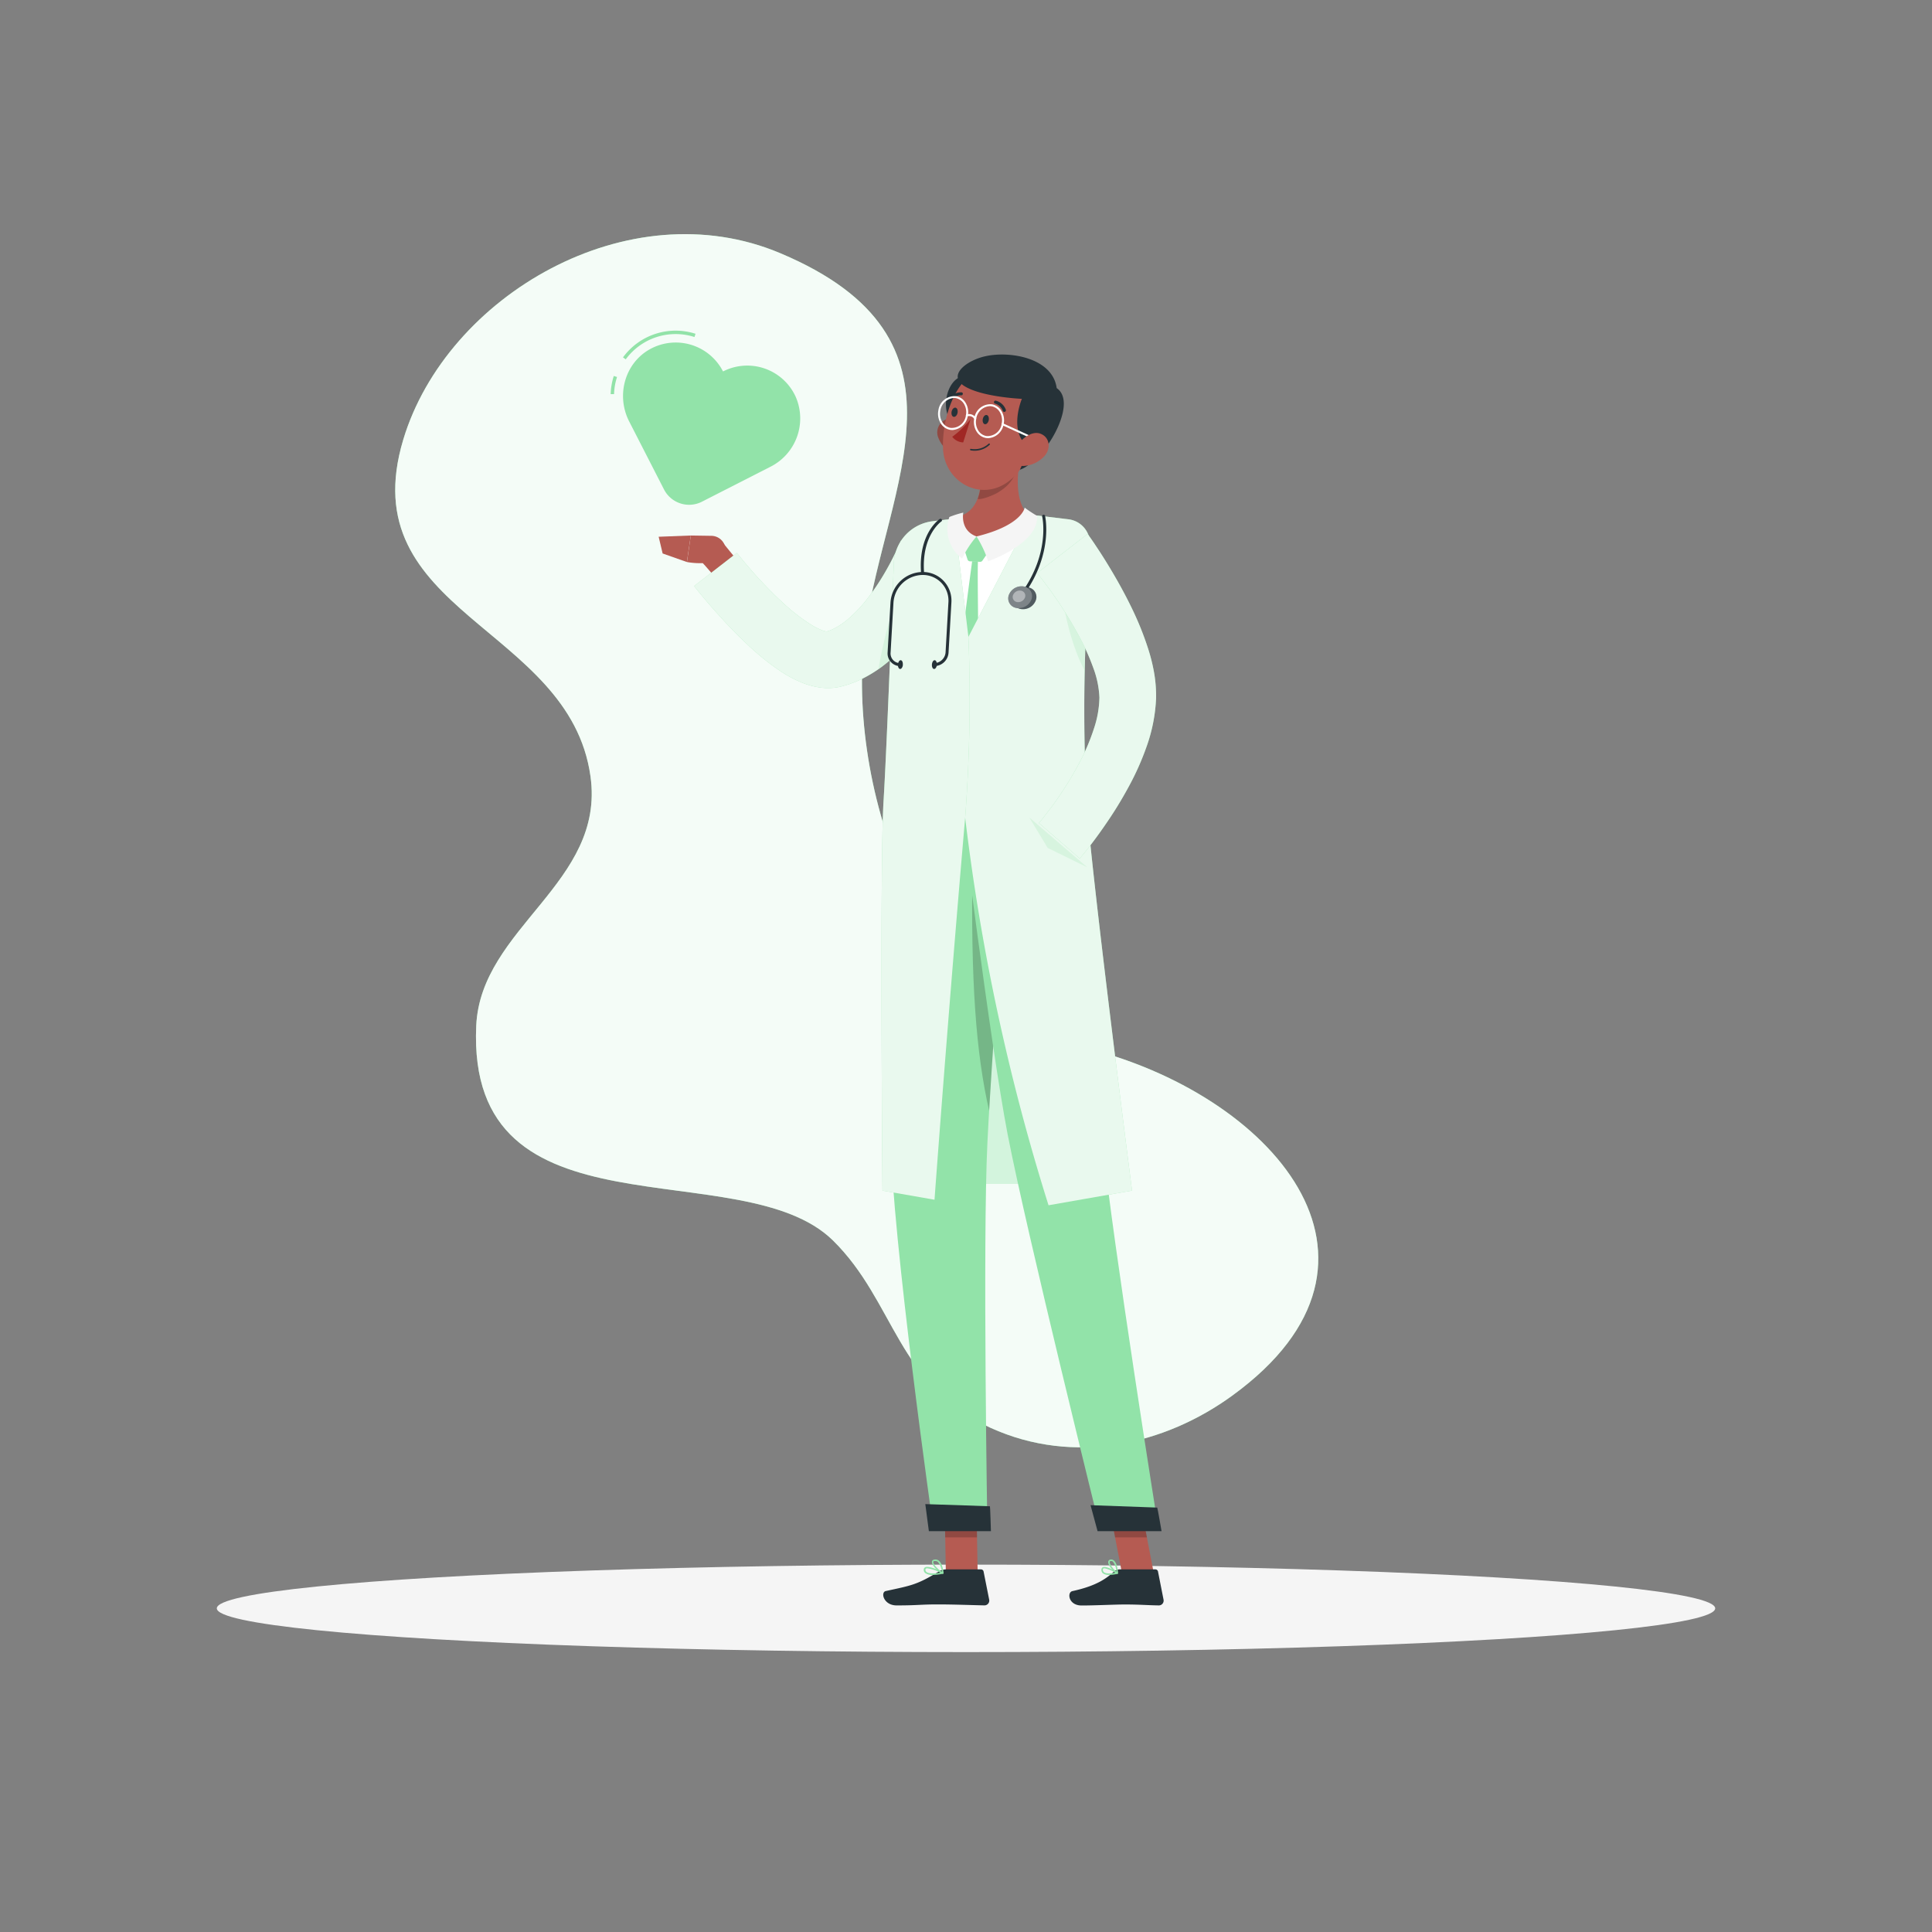 <svg xmlns="http://www.w3.org/2000/svg" viewBox="0 0 500 500"><rect x="0" y="0" width="500" height="500" fill="#808080" stroke="none"/><g id="freepik--background-simple--inject-61"><path d="M280.56,271.12c-44-10.79-61.91-70.32-56.57-108.35,5.24-37.38,30.69-75-22-97.22-39.41-16.67-86.45,11.09-97.62,48.2-13.54,45,43,48.12,48.45,87.17,3.87,27.6-28.42,39.08-29.57,64.55-2.57,56.62,68.64,32.28,92.32,55.56,16.13,15.86,16.56,37.5,40.81,48.5,21.64,9.82,45.12,4.35,62.59-8.39C367.24,326,328.67,282.89,280.56,271.12Z" style="fill:#92E3A9"></path><g style="opacity:0.9"><path d="M280.56,271.12c-44-10.79-61.91-70.32-56.57-108.35,5.24-37.38,30.69-75-22-97.22-39.41-16.67-86.45,11.09-97.62,48.2-13.54,45,43,48.12,48.45,87.17,3.87,27.6-28.42,39.08-29.57,64.55-2.57,56.62,68.64,32.28,92.32,55.56,16.13,15.86,16.56,37.5,40.81,48.5,21.64,9.82,45.12,4.35,62.59-8.39C367.24,326,328.67,282.89,280.56,271.12Z" style="fill:#fff"></path></g></g><g id="freepik--Shadow--inject-61"><ellipse id="freepik--path--inject-61" cx="250" cy="416.24" rx="193.89" ry="11.32" style="fill:#f5f5f5"></ellipse></g><g id="freepik--Character--inject-61"><path d="M191.71,146.13l-4.54-5.56-6.34,4s2.9,3.1,6.42,7.43Z" style="fill:#b55b52"></path><path d="M248.32,146.58c-.26.56-.44.9-.66,1.33l-.63,1.2c-.43.79-.85,1.57-1.3,2.34q-1.32,2.3-2.77,4.52a80.45,80.45,0,0,1-6.42,8.67,52.65,52.65,0,0,1-8.3,7.9,34.9,34.9,0,0,1-5.36,3.26l-1.51.67-1.59.59c-.53.19-1.1.33-1.66.49l-.42.12-.6.13c-.44.09-.87.15-1.29.2a15.34,15.34,0,0,1-4.58-.24,20,20,0,0,1-3.61-1.07,31.79,31.79,0,0,1-5.56-2.95,65.21,65.21,0,0,1-8.53-6.86c-2.57-2.39-4.95-4.86-7.23-7.38-1.14-1.27-2.27-2.53-3.37-3.83s-2.15-2.55-3.29-4l11.06-8.58c.86,1.09,1.89,2.34,2.88,3.49s2,2.33,3.06,3.46c2.1,2.25,4.25,4.42,6.46,6.41a48.63,48.63,0,0,0,6.71,5.16,17.27,17.27,0,0,0,3,1.53c.86.33,1.5.32,1.31.27h-.1s-.08,0,0,0l.17-.05c.22-.09.43-.14.66-.23l.67-.29.7-.35a19.91,19.91,0,0,0,2.84-1.91,34.77,34.77,0,0,0,5.49-5.75,62.25,62.25,0,0,0,4.77-7.19q1.1-1.92,2.07-3.9c.33-.65.65-1.31,1-2l.44-1c.13-.3.3-.69.37-.87Z" style="fill:#92E3A9"></path><path d="M248.32,146.58c-.26.56-.44.9-.66,1.33l-.63,1.2c-.43.79-.85,1.57-1.3,2.34q-1.32,2.3-2.77,4.52a80.45,80.45,0,0,1-6.42,8.67,52.65,52.65,0,0,1-8.3,7.9,34.9,34.9,0,0,1-5.36,3.26l-1.51.67-1.59.59c-.53.19-1.1.33-1.66.49l-.42.12-.6.13c-.44.09-.87.15-1.29.2a15.34,15.34,0,0,1-4.58-.24,20,20,0,0,1-3.61-1.07,31.79,31.79,0,0,1-5.56-2.95,65.21,65.21,0,0,1-8.53-6.86c-2.57-2.39-4.95-4.86-7.23-7.38-1.14-1.27-2.27-2.53-3.37-3.83s-2.15-2.55-3.29-4l11.06-8.58c.86,1.09,1.89,2.34,2.88,3.49s2,2.33,3.06,3.46c2.1,2.25,4.25,4.42,6.46,6.41a48.63,48.63,0,0,0,6.71,5.16,17.27,17.27,0,0,0,3,1.53c.86.33,1.5.32,1.31.27h-.1s-.08,0,0,0l.17-.05c.22-.09.43-.14.66-.23l.67-.29.7-.35a19.91,19.91,0,0,0,2.84-1.91,34.77,34.77,0,0,0,5.49-5.75,62.25,62.25,0,0,0,4.77-7.19q1.1-1.92,2.07-3.9c.33-.65.65-1.31,1-2l.44-1c.13-.3.3-.69.37-.87Z" style="fill:#fff;opacity:0.8"></path><polygon points="246.1 306.4 278.38 306.4 266.14 245.22 250.33 245.22 246.1 306.4" style="fill:#92E3A9"></polygon><polygon points="246.1 306.4 278.38 306.4 266.14 245.22 250.33 245.22 246.1 306.4" style="fill:#fff;opacity:0.6"></polygon><polygon points="253.02 407.1 244.79 407.1 244.44 388.05 252.67 388.05 253.02 407.1" style="fill:#b55b52"></polygon><polygon points="298.59 407.1 290.36 407.1 286.69 388.05 294.92 388.05 298.59 407.1" style="fill:#b55b52"></polygon><path d="M289.8,406.15H299a.7.7,0,0,1,.69.56l1.44,7.31a1.24,1.24,0,0,1-1.24,1.46c-3.22-.05-4.78-.24-8.85-.24-2.5,0-7.66.26-11.11.26s-3.82-3.41-2.4-3.72c6.37-1.39,8.81-3.3,10.88-5.13A2.11,2.11,0,0,1,289.8,406.15Z" style="fill:#263238"></path><path d="M244.87,406.15h9a.69.69,0,0,1,.68.56L256,414a1.24,1.24,0,0,1-1.22,1.47c-3.24-.06-7.92-.25-12-.25-4.76,0-5.15.26-10.73.26-3.38,0-4.23-3.41-2.81-3.72,6.47-1.41,8-1.56,13.64-5A3.88,3.88,0,0,1,244.87,406.15Z" style="fill:#263238"></path><path d="M184.1,138.67l-5.32-.08-1,6.86a18.35,18.35,0,0,0,10.08-1l-.09-2.23A3.71,3.71,0,0,0,184.1,138.67Z" style="fill:#b55b52"></path><polygon points="170.46 138.91 171.49 143.24 177.76 145.45 178.78 138.59 170.46 138.91" style="fill:#b55b52"></polygon><polygon points="244.44 388.06 244.62 397.88 252.85 397.88 252.67 388.06 244.44 388.06" style="opacity:0.2"></polygon><polygon points="294.92 388.06 286.69 388.06 288.59 397.88 296.82 397.88 294.92 388.06" style="opacity:0.2"></polygon><path d="M234.73,141.47c-2.28,8.72-6.37,30.72-1.9,65.71h44c.43-6.13-2.37-33.86,2.58-62.73a8.74,8.74,0,0,0-7.62-10.21c-1.71-.19-3.52-.35-5.31-.44a152.9,152.9,0,0,0-18.43.6,45.49,45.49,0,0,0-7.73,1.42A7.92,7.92,0,0,0,234.73,141.47Z" style="fill:#fff"></path><path d="M264.46,116.31c-1.33,6-2.1,13.47,2,17.49,0,0-2.57,6.1-13.75,6.1-10.22,0-5-6.1-5-6.1,6.75-1.6,6.61-9.9,5.55-14.58Z" style="fill:#b55b52"></path><path d="M252.2,139.07l-2.42,2.67a.7.7,0,0,0-.15.7l.77,2.36a.68.68,0,0,0,.62.47l2.61.13a.72.72,0,0,0,.63-.32l1.56-2.29a.71.71,0,0,0,0-.86l-2.52-2.87A.7.7,0,0,0,252.2,139.07Z" style="fill:#92E3A9"></path><path d="M251.59,145.25s-4,29.44-4.09,34.57a49.66,49.66,0,0,0,2.26,14.28s2.75-5.2,3.22-14.5-.1-29.13.11-34.35Z" style="fill:#92E3A9"></path><path d="M253.32,119.23c.63,2.74.93,6.72-.29,9.88.8.35,4.1-.92,5.47-1.79,3.05-1.94,4.23-3.84,5.35-7.89.18-1.07.38-2.11.61-3.12Z" style="opacity:0.2"></path><path d="M242.88,113.38a7.55,7.55,0,0,0,4.09,4.19c2.49,1,4.1-1.18,3.7-3.73-.35-2.29-2.08-5.59-4.72-5.52A3.59,3.59,0,0,0,242.88,113.38Z" style="fill:#b55b52"></path><path d="M242.88,113.38a7.55,7.55,0,0,0,4.09,4.19c2.49,1,4.1-1.18,3.7-3.73-.35-2.29-2.08-5.59-4.72-5.52A3.59,3.59,0,0,0,242.88,113.38Z" style="opacity:0.2"></path><path d="M253,104.37c-.47,3.52-2.67,6.14-4.91,5.84s-3.67-3.4-3.19-6.93,2.67-6.15,4.91-5.85S253.5,100.84,253,104.37Z" style="fill:#263238"></path><path d="M268.4,108.51c-2,8-2.78,12.76-7.59,16.22-7.22,5.21-16.37-.15-16.75-8.53-.35-7.54,3-19.34,11.4-21.24A10.89,10.89,0,0,1,268.4,108.51Z" style="fill:#b55b52"></path><path d="M255.12,92.17c-4.79,1-10.09,4.91-5.52,7.76s14.86,3.29,14.86,3.29-3.4,8,1.25,12.13c1.55-.77-1.76,6.21-1.76,6.21a7.28,7.28,0,0,0,4-3.36c2.78-.71,11-14,5.52-17.76C272.43,92.69,261.55,90.78,255.12,92.17Z" style="fill:#263238"></path><path d="M266.68,113.33l-.11,0-7.2-3.3a.26.26,0,1,1,.21-.47l7.21,3.3a.26.26,0,0,1,.13.34A.26.26,0,0,1,266.68,113.33Z" style="fill:#fff"></path><path d="M270.33,118a7.9,7.9,0,0,1-5.37,2.59c-2.71.14-3.41-2.45-2.11-4.71,1.17-2,4-4.56,6.44-3.63S272,116.11,270.33,118Z" style="fill:#b55b52"></path><path d="M232.83,207.18s-2.64,61.5-2.36,86.59c.29,26.09,11.14,102.2,11.14,102.2h13.93s-1.25-74.59,0-100.21c1.36-27.94,6.22-88.58,6.22-88.58Z" style="fill:#92E3A9"></path><path d="M256.19,389.82c.07,0,.26,6.44.26,6.44H240.39l-.92-7Z" style="fill:#263238"></path><path d="M251.68,223.46c-.48,30.52.9,49.06,4.31,64,.84-14.56,2.21-33.81,3.42-49.8Z" style="opacity:0.2"></path><path d="M248.44,207.18s7.8,62.86,12.34,86.41c5,25.79,24,102.38,24,102.38h15.07s-11.89-74.5-14.47-100c-2.79-27.71-8.57-88.75-8.57-88.75Z" style="fill:#92E3A9"></path><path d="M299.49,390.16c.07,0,1.12,6.1,1.12,6.1H284.05l-1.82-6.72Z" style="fill:#263238"></path><path d="M255.89,108.72c-.13.66-.57,1.13-1,1.06s-.67-.66-.55-1.32.57-1.13,1-1.06S256,108.06,255.89,108.72Z" style="fill:#263238"></path><path d="M247.82,106.82c-.12.66-.57,1.13-1,1.06s-.67-.66-.55-1.32.57-1.13,1-1.06S247.94,106.16,247.82,106.82Z" style="fill:#263238"></path><path d="M251.18,108.47a24.69,24.69,0,0,1-4.74,4.57,3.74,3.74,0,0,0,2.84,1.46Z" style="fill:#a02724"></path><path d="M251.2,116.55a.2.2,0,0,1-.15-.23.2.2,0,0,1,.23-.16,5.33,5.33,0,0,0,4.57-1.32.19.19,0,1,1,.28.26A5.63,5.63,0,0,1,251.2,116.55Z" style="fill:#263238"></path><path d="M259.8,106.58a.37.37,0,0,1-.26-.23,3,3,0,0,0-2-1.89.39.39,0,0,1-.3-.46.4.4,0,0,1,.46-.31,3.71,3.71,0,0,1,2.61,2.36.41.41,0,0,1-.23.51A.4.4,0,0,1,259.8,106.58Z" style="fill:#263238"></path><path d="M245.75,103.67a.31.31,0,0,1-.15-.08.4.4,0,0,1,0-.55,4,4,0,0,1,3.25-1.51.38.38,0,0,1,.33.43.39.39,0,0,1-.43.35h0a3.12,3.12,0,0,0-2.55,1.23A.41.41,0,0,1,245.75,103.67Z" style="fill:#263238"></path><path d="M255.74,113.4a4,4,0,0,1-.59-.05,3.61,3.61,0,0,1-2.32-1.53,4.66,4.66,0,0,1-.7-3.5,4.22,4.22,0,0,1,4.61-3.68,3.64,3.64,0,0,1,2.32,1.53,4.7,4.7,0,0,1,.7,3.5h0A4.33,4.33,0,0,1,255.74,113.4Zm.4-8.29a3.8,3.8,0,0,0-3.5,3.3,4.19,4.19,0,0,0,.61,3.12,3.11,3.11,0,0,0,2,1.31,3.69,3.69,0,0,0,4-3.26,4.19,4.19,0,0,0-.62-3.12,3.09,3.09,0,0,0-2-1.31A2.92,2.92,0,0,0,256.14,105.11Zm3.36,4.52h0Z" style="fill:#fff"></path><path d="M252.38,108.62a.26.26,0,0,1-.21-.11,1.5,1.5,0,0,0-1.84-.75.27.27,0,0,1-.34-.14.26.26,0,0,1,.13-.34,2.05,2.05,0,0,1,2.48.94.26.26,0,0,1-.08.36A.23.23,0,0,1,252.38,108.62Z" style="fill:#fff"></path><path d="M246.47,111.29a4,4,0,0,1-.6-.05,3.61,3.61,0,0,1-2.32-1.53,4.7,4.7,0,0,1-.7-3.5,4.21,4.21,0,0,1,4.61-3.67,3.56,3.56,0,0,1,2.32,1.52,4.72,4.72,0,0,1,.7,3.51h0A4.32,4.32,0,0,1,246.47,111.29Zm.39-8.29a3.8,3.8,0,0,0-3.5,3.3,4.15,4.15,0,0,0,.62,3.12,3.09,3.09,0,0,0,2,1.31,3.69,3.69,0,0,0,4-3.26,4.16,4.16,0,0,0-.62-3.12,3.13,3.13,0,0,0-2-1.31A2.92,2.92,0,0,0,246.86,103Zm3.37,4.52Z" style="fill:#fff"></path><path d="M287,407.58a2.47,2.47,0,0,1-1.57-.41,1.17,1.17,0,0,1-.38-1,.67.67,0,0,1,.35-.56c.91-.46,3.53,1.17,3.83,1.35a.18.18,0,0,1,.08.2.19.19,0,0,1-.15.16A9.65,9.65,0,0,1,287,407.58Zm-1.18-1.7a.62.62,0,0,0-.25.05.25.25,0,0,0-.13.23.79.79,0,0,0,.25.71c.44.38,1.51.43,2.92.15A7.73,7.73,0,0,0,285.86,405.88Z" style="fill:#92E3A9"></path><path d="M289.16,407.3a.14.14,0,0,1-.09,0c-.84-.46-2.45-2.26-2.25-3.18a.66.66,0,0,1,.63-.51,1.06,1.06,0,0,1,.83.25c.93.78,1.07,3.15,1.08,3.26a.24.24,0,0,1-.2.21ZM287.58,404h-.09c-.25,0-.28.14-.29.19-.11.54.9,1.91,1.73,2.55a4.61,4.61,0,0,0-.91-2.58A.67.67,0,0,0,287.58,404Z" style="fill:#92E3A9"></path><path d="M241.42,407.59a3.06,3.06,0,0,1-2-.51,1.05,1.05,0,0,1-.34-.95.62.62,0,0,1,.33-.51c1-.57,4.28,1.11,4.65,1.31a.19.19,0,0,1-.06.36A14,14,0,0,1,241.42,407.59ZM240,405.88a.94.94,0,0,0-.37.07.24.24,0,0,0-.12.21.68.68,0,0,0,.22.63c.49.45,1.84.53,3.67.22A10.6,10.6,0,0,0,240,405.88Z" style="fill:#92E3A9"></path><path d="M244,407.3l-.08,0c-1-.45-2.9-2.22-2.73-3.16,0-.21.2-.49.74-.54a1.37,1.37,0,0,1,1.07.33c1,.86,1.19,3.08,1.2,3.17a.23.23,0,0,1-.08.18A.28.28,0,0,1,244,407.3ZM242.05,404h-.12c-.35,0-.38.17-.39.22-.1.55,1.2,1.95,2.2,2.56a4.5,4.5,0,0,0-1-2.54A1,1,0,0,0,242.05,404Z" style="fill:#92E3A9"></path><path d="M267,133.25l9.5,1.14a6.33,6.33,0,0,1,5.58,6.5c-.48,14.81-2.44,35.16-.87,66.29.79,15.7,11.76,100.95,11.76,100.95l-21.61,3.79A550.68,550.68,0,0,1,249.76,211.4a219,219,0,0,1-.16-44.6Z" style="fill:#92E3A9"></path><path d="M267,133.25l9.5,1.14a6.33,6.33,0,0,1,5.58,6.5c-.48,14.81-2.44,35.16-.87,66.29.79,15.7,11.76,100.95,11.76,100.95l-21.61,3.79A550.68,550.68,0,0,1,249.76,211.4a219,219,0,0,1-.16-44.6Z" style="fill:#fff;opacity:0.8"></path><path d="M274.76,152.15c0,2.22,1.7,13.52,5.91,21.32.12-5.32.31-10.18.53-14.64Z" style="fill:#92E3A9;opacity:0.2"></path><path d="M233.87,150.17c-1.22,2.33-4.74,12.21-6.53,23,.82-.57,1.6-1.16,2.35-1.76a56.25,56.25,0,0,0,7.58-7.63l.44-.54Z" style="fill:#92E3A9;opacity:0.2"></path><path d="M246.93,134.22l-5.61.68a11.4,11.4,0,0,0-10,10.89c-.64,16.62-1.94,49.82-2.65,61.39-1,15.69-.29,100.95-.29,100.95l13.47,2.36s3.42-46.94,7.95-99.09a407.73,407.73,0,0,0,.83-46.52Z" style="fill:#92E3A9"></path><path d="M246.93,134.22l-5.61.68a11.4,11.4,0,0,0-10,10.89c-.64,16.62-1.94,49.82-2.65,61.39-1,15.69-.29,100.95-.29,100.95l13.47,2.36s3.42-46.94,7.95-99.09a407.73,407.73,0,0,0,.83-46.52Z" style="fill:#fff;opacity:0.8"></path><path d="M252.73,138.83a29.56,29.56,0,0,1,3,6.42s13.13-4.51,12.66-11.74c0,0-2-1.18-3.2-2.14C265.18,131.37,264.59,135.93,252.73,138.83Z" style="fill:#f5f5f5"></path><path d="M252.73,138.83a25.27,25.27,0,0,0-3.73,5.72,9.58,9.58,0,0,1-3.31-10.75,24.41,24.41,0,0,1,3.61-1.14S248.35,137.28,252.73,138.83Z" style="fill:#f5f5f5"></path><polygon points="266.37 211.55 281.42 224.48 271.14 219.45 266.37 211.55" style="fill:#92E3A9;opacity:0.2"></polygon><path d="M281.48,138.18c.64.89,1.12,1.59,1.66,2.38l1.53,2.31q1.5,2.32,2.91,4.69c1.89,3.17,3.67,6.41,5.31,9.8a79.78,79.78,0,0,1,4.31,10.73,46.56,46.56,0,0,1,1.48,6,35.2,35.2,0,0,1,.51,6.66,42.45,42.45,0,0,1-2.41,12.34,70.13,70.13,0,0,1-4.72,10.59,101.57,101.57,0,0,1-5.85,9.53q-1.56,2.29-3.22,4.5c-.55.74-1.12,1.48-1.7,2.21s-1.13,1.41-1.85,2.25L268.87,213c.4-.48,1-1.16,1.44-1.78l1.48-1.92c1-1.3,1.92-2.62,2.83-4a86.77,86.77,0,0,0,4.93-8.28,54.45,54.45,0,0,0,3.57-8.49,26.72,26.72,0,0,0,1.41-8,24.86,24.86,0,0,0-1.61-7.75,59.54,59.54,0,0,0-3.81-8.42c-1.52-2.8-3.21-5.58-5-8.29-.91-1.35-1.85-2.69-2.81-4l-1.46-1.95c-.48-.62-1-1.32-1.43-1.81Z" style="fill:#92E3A9"></path><path d="M281.48,138.18c.64.89,1.12,1.59,1.66,2.38l1.53,2.31q1.5,2.32,2.91,4.69c1.89,3.17,3.67,6.41,5.31,9.8a79.78,79.78,0,0,1,4.31,10.73,46.56,46.56,0,0,1,1.48,6,35.2,35.2,0,0,1,.51,6.66,42.45,42.45,0,0,1-2.41,12.34,70.13,70.13,0,0,1-4.72,10.59,101.57,101.57,0,0,1-5.85,9.53q-1.56,2.29-3.22,4.5c-.55.74-1.12,1.48-1.7,2.21s-1.13,1.41-1.85,2.25L268.87,213c.4-.48,1-1.16,1.44-1.78l1.48-1.92c1-1.3,1.92-2.62,2.83-4a86.77,86.77,0,0,0,4.93-8.28,54.45,54.45,0,0,0,3.57-8.49,26.72,26.72,0,0,0,1.41-8,24.86,24.86,0,0,0-1.61-7.75,59.54,59.54,0,0,0-3.81-8.42c-1.52-2.8-3.21-5.58-5-8.29-.91-1.35-1.85-2.69-2.81-4l-1.46-1.95c-.48-.62-1-1.32-1.43-1.81Z" style="fill:#fff;opacity:0.8"></path><path d="M268,155.52a3.53,3.53,0,0,1-4,2.06,2.51,2.51,0,0,1-1.75-3.49,3.52,3.52,0,0,1,4-2.05A2.5,2.5,0,0,1,268,155.52Z" style="fill:#263238"></path><path d="M268,155.52a3.53,3.53,0,0,1-4,2.06,2.51,2.51,0,0,1-1.75-3.49,3.52,3.52,0,0,1,4-2.05A2.5,2.5,0,0,1,268,155.52Z" style="fill:#fff;opacity:0.2"></path><path d="M264.71,154a.39.39,0,0,1-.23-.07.39.39,0,0,1-.09-.54c7.44-10.35,5.36-19.55,5.34-19.64a.39.39,0,1,1,.75-.18c0,.09,2.2,9.62-5.46,20.27A.36.36,0,0,1,264.71,154Z" style="fill:#263238"></path><path d="M238.77,148.75a.4.4,0,0,1-.39-.36c-.81-10.16,4.57-13.91,4.8-14.06a.4.4,0,0,1,.54.1.39.39,0,0,1-.11.54c-.05,0-5.23,3.68-4.45,13.36a.39.39,0,0,1-.36.41Z" style="fill:#263238"></path><path d="M266.91,155.25a3.54,3.54,0,0,1-4,2.06,2.5,2.5,0,0,1-1.75-3.49,3.52,3.52,0,0,1,4-2A2.51,2.51,0,0,1,266.91,155.25Z" style="fill:#263238"></path><path d="M266.91,155.25a3.54,3.54,0,0,1-4,2.06,2.5,2.5,0,0,1-1.75-3.49,3.52,3.52,0,0,1,4-2A2.51,2.51,0,0,1,266.91,155.25Z" style="fill:#fff;opacity:0.4"></path><path d="M265.23,154.71a1.86,1.86,0,0,1-2.11,1.08,1.32,1.32,0,0,1-.92-1.83,1.87,1.87,0,0,1,2.11-1.08A1.32,1.32,0,0,1,265.23,154.71Z" style="fill:#fff;opacity:0.4"></path><path d="M241.81,172.39a.39.39,0,0,1-.38-.39.38.38,0,0,1,.38-.39,3,3,0,0,0,2.9-2.73l.74-13a6.63,6.63,0,0,0-6.68-7.08,7.65,7.65,0,0,0-7.54,7.13l-.75,13a2.5,2.5,0,0,0,2.54,2.69.39.39,0,0,1,.39.39.4.4,0,0,1-.39.39,3.29,3.29,0,0,1-3.31-3.51l.75-13a8.43,8.43,0,0,1,8.31-7.86,7.4,7.4,0,0,1,7.45,7.91l-.74,13A3.72,3.72,0,0,1,241.81,172.39Z" style="fill:#263238"></path><path d="M233.66,172c0,.62-.35,1.13-.7,1.13s-.62-.51-.58-1.13.35-1.14.71-1.14S233.7,171.37,233.66,172Z" style="fill:#263238"></path><path d="M242.46,172c0,.62-.35,1.13-.71,1.13s-.62-.51-.58-1.13.35-1.14.71-1.14S242.49,171.37,242.46,172Z" style="fill:#263238"></path></g><g id="freepik--Heart--inject-61"><path d="M161.94,93l-.71-.51A16.86,16.86,0,0,1,180,86.38l-.27.84A16,16,0,0,0,161.94,93Z" style="fill:#92E3A9"></path><path d="M158.92,102l-.88,0a16.8,16.8,0,0,1,.81-4.7l.84.27A15.81,15.81,0,0,0,158.92,102Z" style="fill:#92E3A9"></path><path d="M205.93,102.7a13.76,13.76,0,0,0-18.81-6.57,13.76,13.76,0,0,0-18.75-5.85c-6.67,3.58-9,12.06-5.53,18.81l9,17.57a7.3,7.3,0,0,0,9.84,3.17l17.64-9A14,14,0,0,0,205.93,102.7Z" style="fill:#92E3A9"></path></g></svg>